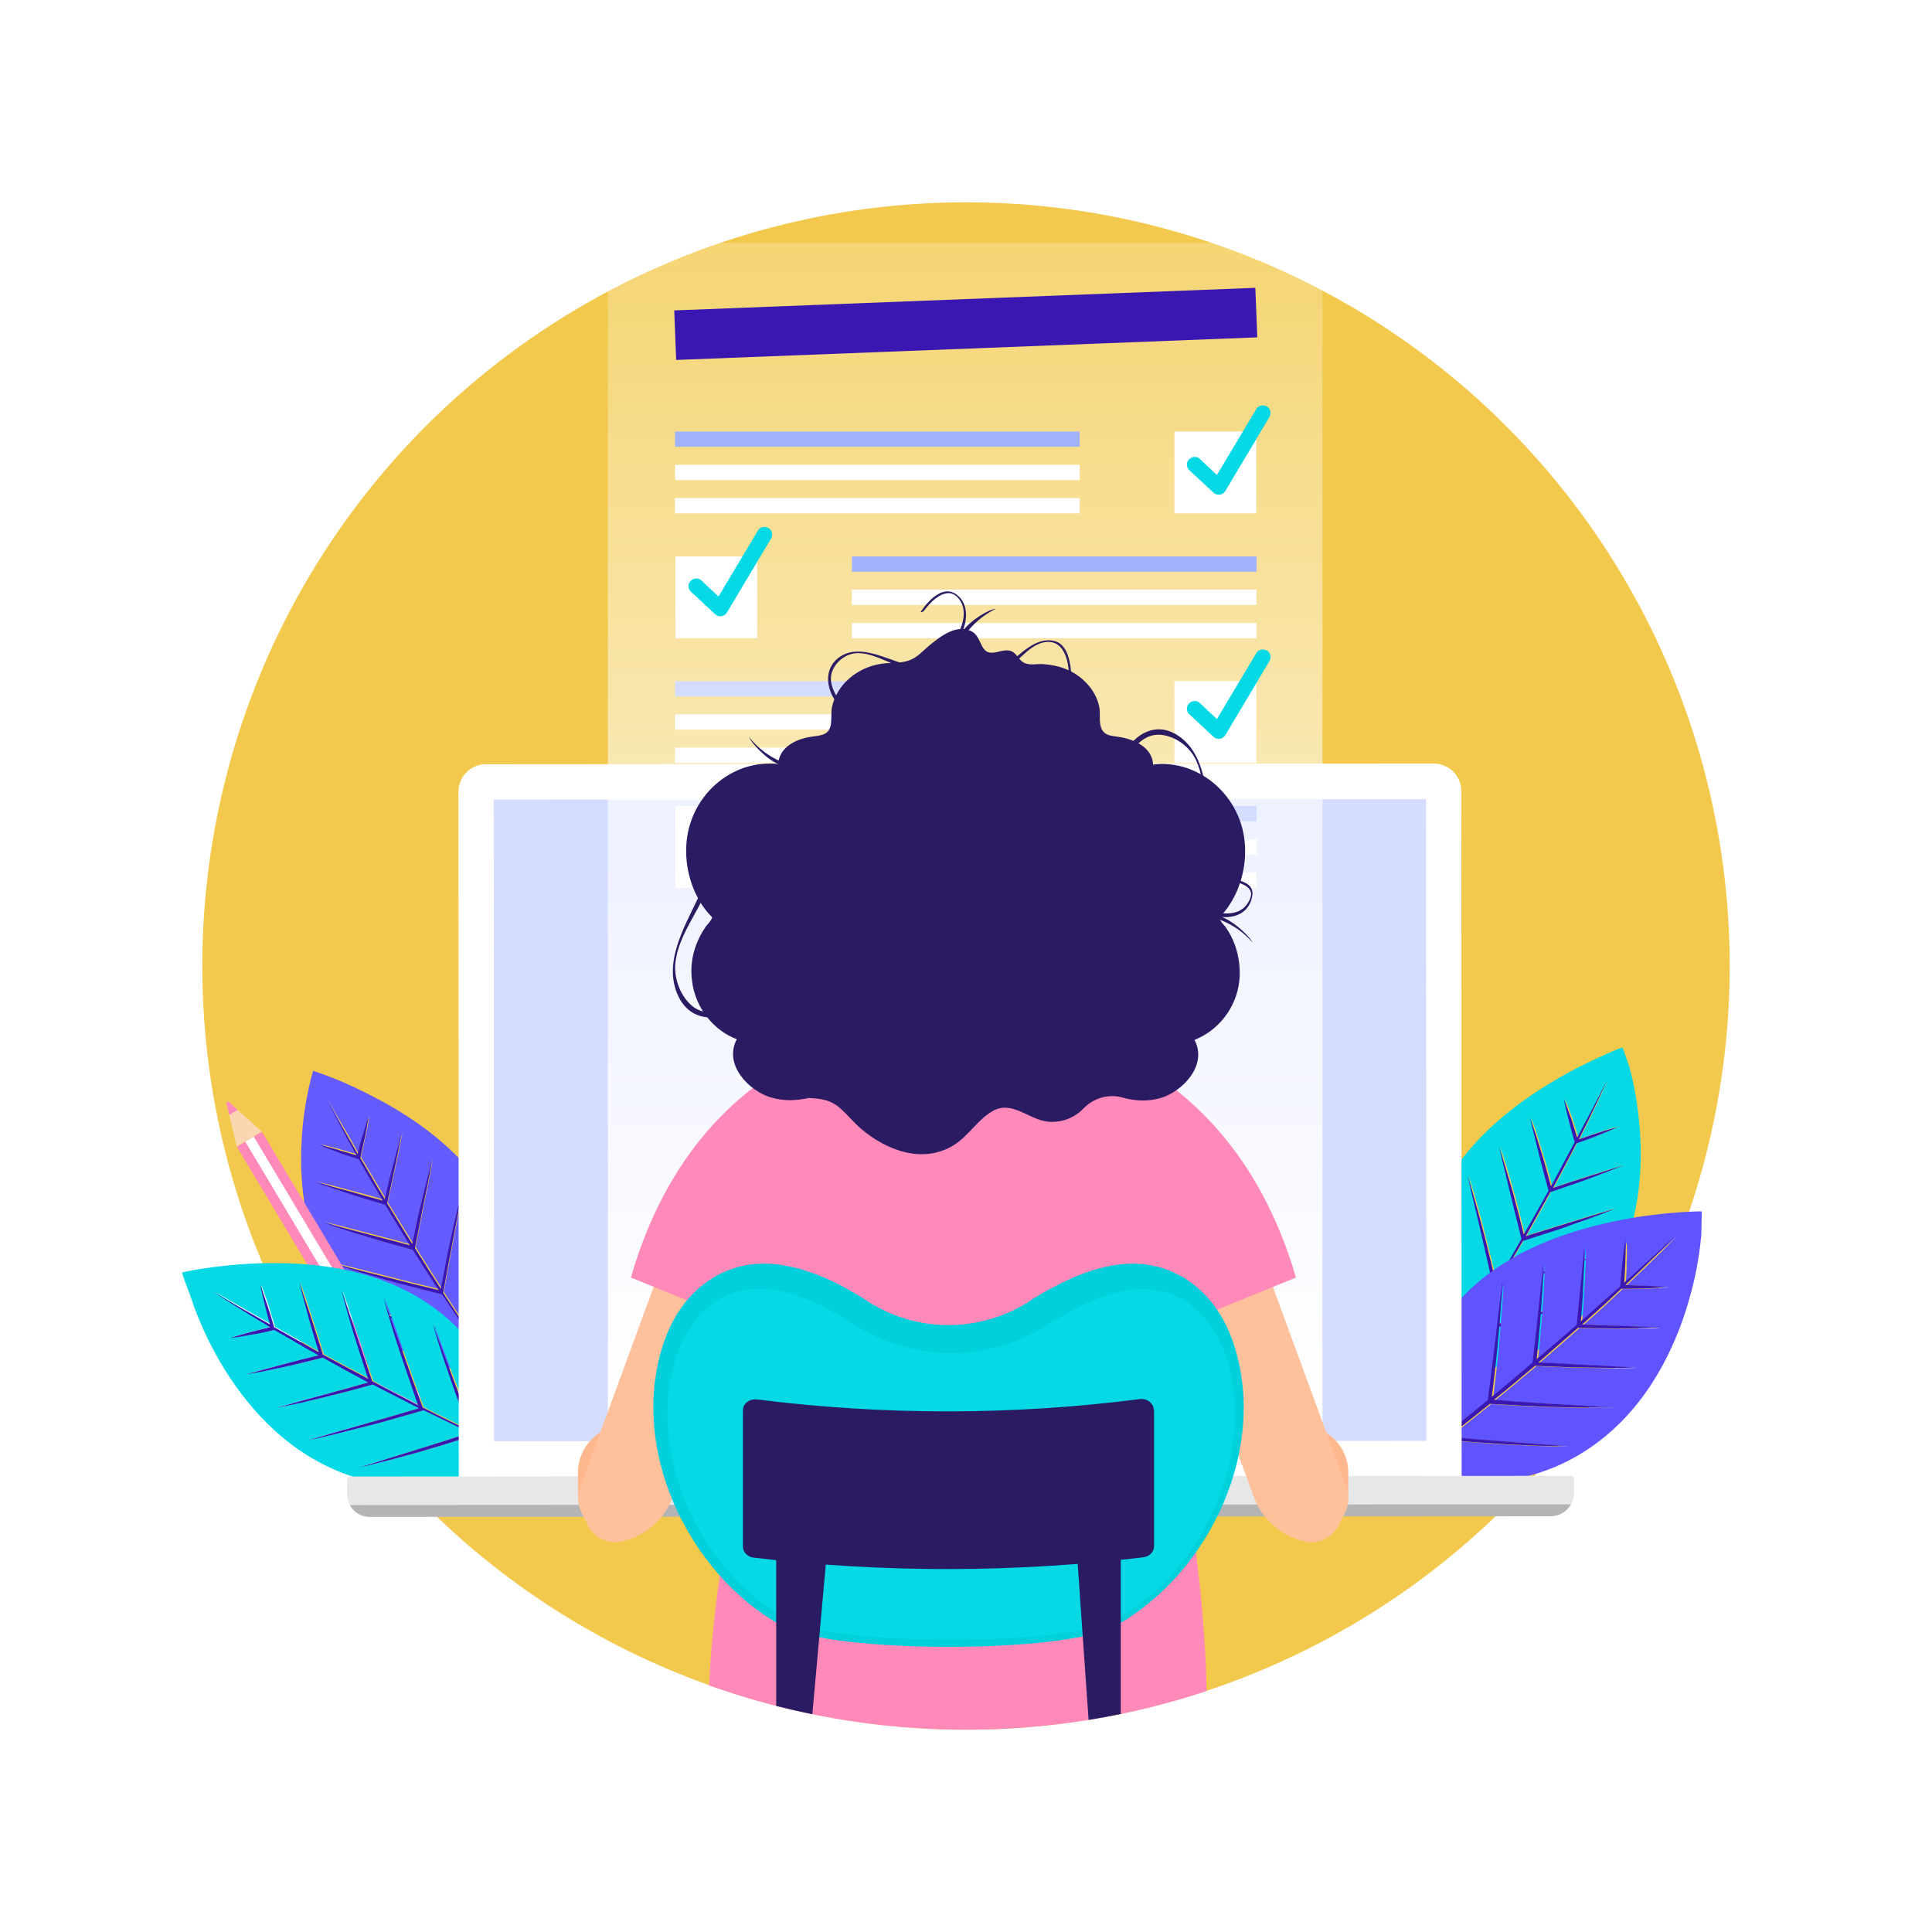 <svg width="191" height="191" viewBox="0 0 191 191" fill="none" xmlns="http://www.w3.org/2000/svg">
<g filter="url(#filter0_d_33_15)">
<circle cx="95.5" cy="95.5" r="75.5" fill="#F2C94C"/>
</g>
<path d="M160.41 103.546C160.41 103.546 159.638 103.814 158.396 104.385C157.155 104.955 155.443 105.761 153.597 106.869C149.871 109.084 145.542 112.373 142.89 117.038C140.306 121.603 140.104 126.067 140.574 129.591C141.044 133.082 142.185 135.565 142.387 135.935C143.226 134.592 144.031 133.25 144.87 131.907L144.3 129.155C144.098 128.215 143.897 127.309 143.729 126.369C143.326 124.523 142.957 122.677 142.554 120.831C143.091 122.643 143.528 124.456 143.998 126.302C144.233 127.208 144.434 128.148 144.635 129.088L145.139 131.504L145.709 130.564C146.381 129.457 147.086 128.316 147.723 127.174L147.119 124.456C146.918 123.516 146.683 122.61 146.481 121.67C146.045 119.824 145.609 117.978 145.172 116.132C145.743 117.945 146.246 119.757 146.716 121.603C146.951 122.509 147.186 123.449 147.421 124.389L147.992 126.772C148.797 125.429 149.569 124.087 150.341 122.711L150.509 122.408L149.972 120.227C149.771 119.455 149.603 118.683 149.401 117.911C149.032 116.367 148.629 114.857 148.294 113.313C148.797 114.79 149.234 116.3 149.67 117.844C149.905 118.616 150.073 119.354 150.274 120.126L150.744 121.972C151.55 120.529 152.389 119.086 153.194 117.642C152.892 116.468 152.59 115.259 152.254 114.085C151.952 112.876 151.617 111.668 151.348 110.426C151.784 111.601 152.154 112.776 152.523 113.984C152.858 115.058 153.161 116.132 153.429 117.206C153.899 116.367 154.335 115.561 154.772 114.722L155.779 112.843C155.577 112.138 155.409 111.467 155.208 110.762L154.939 109.688C154.872 109.319 154.772 108.983 154.704 108.614C154.839 108.949 154.973 109.285 155.107 109.621L155.476 110.661C155.678 111.232 155.846 111.802 156.013 112.407L156.92 110.695C157.625 109.352 158.329 108.01 159.034 106.634C158.396 108.01 157.725 109.386 157.087 110.762L156.181 112.574C156.785 112.373 157.356 112.172 157.96 111.97C158.631 111.769 159.303 111.534 160.008 111.366C159.37 111.668 158.699 111.97 158.027 112.205C157.356 112.474 156.685 112.709 156.013 112.944L155.946 112.977L155.007 114.79C154.57 115.662 154.1 116.501 153.63 117.374C154.738 117.005 155.846 116.669 156.92 116.3L158.732 115.729C159.336 115.561 159.94 115.36 160.545 115.159C159.94 115.427 159.37 115.629 158.766 115.864L156.987 116.535C155.812 116.971 154.604 117.374 153.395 117.777H153.362C152.59 119.253 151.784 120.697 150.945 122.14L152.892 121.536L155.174 120.831L157.457 120.126L159.773 119.421C159.034 119.723 158.262 119.992 157.524 120.294L155.241 121.099C154.503 121.368 153.731 121.603 152.959 121.871L150.677 122.61L150.543 122.811C149.737 124.187 148.932 125.563 148.126 126.94C148.965 126.705 149.771 126.47 150.576 126.235L153.362 125.429L156.148 124.59L158.933 123.751C158.027 124.087 157.088 124.422 156.181 124.724L153.429 125.631C152.523 125.933 151.583 126.201 150.677 126.503L147.925 127.309H147.891C147.22 128.416 146.549 129.524 145.877 130.598L145.24 131.605L147.757 130.934L150.543 130.162L153.328 129.39L156.114 128.618C155.208 128.953 154.268 129.255 153.362 129.558L150.61 130.43C149.703 130.699 148.764 130.967 147.857 131.236L145.105 132.008L145.038 132.041C144.199 133.35 143.36 134.626 142.487 135.935C142.89 135.935 145.642 136.002 149.032 134.793C152.422 133.619 156.483 131.135 159.269 126.201C162.122 121.167 162.491 115.394 162.055 110.963C161.854 108.748 161.451 106.869 161.115 105.56C160.679 104.318 160.41 103.546 160.41 103.546Z" fill="#05D9E5"/>
<path d="M145.004 132.075L147.757 131.303C148.663 131.034 149.603 130.799 150.509 130.497L153.261 129.625C154.167 129.323 155.107 129.02 156.013 128.685L153.227 129.457L150.442 130.229L147.656 131.001L145.139 131.672L145.776 130.665C146.448 129.558 147.119 128.483 147.79 127.376H147.824L150.576 126.57C151.482 126.302 152.422 126 153.328 125.698L156.08 124.791C156.987 124.456 157.926 124.154 158.833 123.818L156.047 124.657L153.261 125.496L150.475 126.302C149.67 126.537 148.831 126.772 148.025 127.007C148.831 125.631 149.636 124.254 150.442 122.878L150.576 122.677L152.858 121.939C153.63 121.704 154.369 121.469 155.141 121.167L157.423 120.361C158.161 120.093 158.933 119.791 159.672 119.488L157.356 120.193L155.073 120.898L152.791 121.603L150.844 122.207C151.65 120.764 152.456 119.287 153.261 117.844H153.295C154.469 117.441 155.678 117.038 156.886 116.602L158.665 115.931C159.269 115.696 159.84 115.461 160.444 115.226C159.84 115.394 159.235 115.595 158.631 115.796L156.819 116.367C155.711 116.736 154.604 117.072 153.53 117.441C153.999 116.568 154.436 115.729 154.906 114.857L155.845 113.044L155.913 113.011C156.584 112.776 157.255 112.541 157.926 112.272C158.598 112.004 159.235 111.735 159.907 111.433C159.202 111.601 158.531 111.836 157.859 112.037C157.255 112.239 156.685 112.44 156.08 112.641L156.987 110.829C157.658 109.453 158.296 108.077 158.933 106.701C158.228 108.043 157.557 109.419 156.819 110.762L155.913 112.474C155.745 111.903 155.577 111.332 155.376 110.728L155.006 109.688C154.872 109.352 154.771 109.017 154.604 108.681C154.671 109.05 154.771 109.386 154.839 109.755L155.107 110.829C155.275 111.534 155.476 112.205 155.678 112.91L154.671 114.79C154.234 115.629 153.765 116.468 153.328 117.273C153.026 116.199 152.758 115.125 152.422 114.051C152.053 112.843 151.684 111.668 151.247 110.493C151.549 111.702 151.851 112.91 152.153 114.152C152.456 115.327 152.758 116.535 153.093 117.71C152.288 119.153 151.482 120.596 150.643 122.039L150.173 120.193C149.972 119.421 149.77 118.649 149.569 117.911C149.133 116.401 148.696 114.89 148.193 113.38C148.562 114.924 148.931 116.434 149.301 117.978C149.502 118.75 149.67 119.522 149.871 120.294L150.408 122.476L150.24 122.778C149.468 124.154 148.696 125.496 147.891 126.839L147.32 124.456C147.085 123.516 146.884 122.61 146.615 121.67C146.146 119.824 145.642 118.012 145.072 116.199C145.508 118.045 145.944 119.891 146.381 121.737C146.582 122.677 146.817 123.583 147.018 124.523L147.622 127.242C146.951 128.383 146.28 129.49 145.609 130.632L145.038 131.571L144.535 129.155C144.333 128.215 144.132 127.309 143.897 126.369C143.46 124.523 142.991 122.711 142.454 120.898C142.856 122.744 143.226 124.59 143.628 126.436C143.83 127.376 144.031 128.282 144.199 129.222L144.769 131.974C143.964 133.317 143.125 134.659 142.286 136.002C142.286 136.035 142.319 136.069 142.319 136.069C142.319 136.069 142.353 136.069 142.386 136.069C143.259 134.793 144.098 133.484 144.937 132.175L145.004 132.075Z" fill="#3A17B0"/>
<path d="M168.231 119.757C168.231 119.757 167.358 119.757 165.949 119.858C164.539 119.958 162.559 120.16 160.31 120.596C155.846 121.469 150.409 123.113 146.112 126.772C141.917 130.363 140.138 134.659 139.333 138.284C138.527 141.875 138.796 144.762 138.829 145.165C140.138 144.158 141.414 143.117 142.723 142.11L143.159 139.19C143.293 138.217 143.427 137.21 143.595 136.237C143.864 134.29 144.132 132.31 144.434 130.363C144.3 132.343 144.099 134.29 143.864 136.27C143.763 137.244 143.629 138.25 143.494 139.224L143.125 141.775L143.998 141.07C145.072 140.197 146.146 139.358 147.22 138.452L147.589 135.565C147.724 134.558 147.824 133.585 147.958 132.578C148.193 130.598 148.428 128.618 148.663 126.671C148.563 128.651 148.395 130.632 148.227 132.612C148.16 133.619 148.026 134.592 147.925 135.599L147.623 138.116C148.898 137.076 150.14 136.035 151.382 134.961L151.65 134.726L151.919 132.377C152.02 131.538 152.087 130.732 152.187 129.893C152.355 128.248 152.523 126.604 152.724 124.959C152.691 126.604 152.59 128.248 152.456 129.893C152.389 130.732 152.322 131.538 152.255 132.377L152.053 134.391C153.396 133.249 154.705 132.142 156.014 131.001C156.148 129.725 156.249 128.45 156.383 127.174C156.517 125.865 156.651 124.556 156.786 123.248C156.786 124.556 156.719 125.865 156.651 127.174C156.584 128.349 156.517 129.49 156.416 130.665C157.155 130.027 157.893 129.356 158.632 128.685L160.31 127.208C160.377 126.47 160.411 125.731 160.511 124.959L160.645 123.818C160.713 123.449 160.746 123.046 160.813 122.677C160.847 123.046 160.813 123.449 160.847 123.818L160.813 124.959C160.813 125.597 160.78 126.235 160.713 126.839L162.223 125.463C163.398 124.389 164.572 123.315 165.747 122.241C164.64 123.382 163.498 124.489 162.357 125.597L160.813 127.074C161.485 127.074 162.122 127.107 162.76 127.141C163.498 127.174 164.237 127.208 164.975 127.275C164.237 127.342 163.465 127.376 162.726 127.409C161.988 127.443 161.25 127.443 160.478 127.443H160.411L158.833 128.92C158.095 129.625 157.323 130.296 156.551 130.967C157.759 131.001 158.967 131.034 160.176 131.101L162.156 131.169C162.827 131.202 163.465 131.236 164.136 131.269C163.465 131.303 162.794 131.336 162.122 131.336L160.142 131.37C158.833 131.37 157.491 131.336 156.182 131.303H156.148C154.839 132.444 153.53 133.619 152.221 134.726L154.369 134.827L156.886 134.961L159.404 135.095L161.921 135.23C161.082 135.263 160.243 135.263 159.404 135.263L156.886 135.23C156.047 135.23 155.208 135.196 154.369 135.163L151.885 135.062L151.684 135.23C150.409 136.304 149.133 137.378 147.824 138.418C148.73 138.485 149.603 138.553 150.509 138.62L153.53 138.821L156.551 138.989L159.605 139.19C158.565 139.19 157.558 139.19 156.551 139.19L153.496 139.123C152.49 139.09 151.483 139.022 150.476 138.989L147.455 138.821H147.421C146.381 139.66 145.307 140.499 144.266 141.338L143.293 142.077L146.012 142.312L149.032 142.547L152.053 142.782L155.074 143.016C154.067 143.016 153.06 142.983 152.02 142.949L148.999 142.815C147.992 142.782 146.985 142.681 145.978 142.614L142.991 142.379H142.924C141.649 143.352 140.34 144.325 139.031 145.299C139.433 145.467 142.118 146.507 145.878 146.541C149.637 146.574 154.503 145.601 159.001 141.741C163.599 137.814 166.016 132.243 167.19 127.745C167.795 125.496 168.063 123.516 168.197 122.073C168.231 120.596 168.231 119.757 168.231 119.757Z" fill="#5F54FF"/>
<path d="M142.856 142.345L145.844 142.58C146.851 142.647 147.857 142.714 148.864 142.782L151.885 142.916C152.892 142.949 153.899 142.983 154.939 142.983L151.919 142.748L148.898 142.513L145.877 142.278L143.159 142.043L144.132 141.305C145.206 140.466 146.246 139.627 147.287 138.788H147.32L150.341 138.955C151.348 138.989 152.355 139.056 153.362 139.09L156.416 139.157C157.423 139.157 158.464 139.19 159.47 139.157L156.416 138.955L153.395 138.788L150.375 138.586C149.468 138.519 148.596 138.452 147.69 138.385C148.999 137.344 150.274 136.27 151.549 135.196L151.751 135.028L154.235 135.129C155.074 135.163 155.913 135.196 156.752 135.196L159.269 135.23C160.108 135.23 160.947 135.23 161.786 135.196L159.269 135.062L156.752 134.928L154.235 134.793L152.086 134.693C153.395 133.552 154.704 132.41 156.013 131.269H156.047C157.356 131.303 158.698 131.336 160.007 131.336L161.988 131.303C162.659 131.269 163.33 131.269 164.002 131.236C163.33 131.202 162.693 131.169 162.021 131.135L160.041 131.068C158.833 131.034 157.624 131.001 156.416 130.934C157.188 130.262 157.927 129.558 158.698 128.886L160.276 127.409H160.343C161.081 127.409 161.82 127.409 162.592 127.376C163.33 127.342 164.102 127.309 164.841 127.242C164.102 127.175 163.364 127.141 162.625 127.107C161.988 127.074 161.316 127.074 160.679 127.04L162.223 125.563C163.364 124.456 164.505 123.348 165.613 122.207C164.438 123.281 163.263 124.389 162.088 125.429L160.578 126.805C160.612 126.168 160.645 125.53 160.679 124.926L160.712 123.785C160.712 123.415 160.712 123.013 160.679 122.643C160.612 123.013 160.578 123.415 160.511 123.785L160.377 124.926C160.31 125.664 160.242 126.403 160.175 127.174L158.497 128.651C157.759 129.323 157.02 129.96 156.282 130.632C156.383 129.457 156.483 128.316 156.517 127.141C156.584 125.832 156.651 124.523 156.651 123.214C156.517 124.523 156.383 125.832 156.248 127.141C156.114 128.416 156.013 129.692 155.879 130.967C154.57 132.108 153.261 133.25 151.919 134.357L152.12 132.343C152.187 131.504 152.288 130.699 152.321 129.86C152.456 128.215 152.556 126.57 152.59 124.926C152.389 126.57 152.221 128.215 152.053 129.86C151.952 130.699 151.885 131.504 151.784 132.343L151.516 134.693L151.247 134.928C150.006 136.002 148.764 137.042 147.488 138.083L147.79 135.565C147.891 134.558 148.025 133.585 148.092 132.578C148.294 130.598 148.428 128.618 148.529 126.637C148.294 128.618 148.059 130.598 147.824 132.545C147.69 133.552 147.589 134.525 147.455 135.532L147.085 138.418C146.011 139.291 144.937 140.164 143.863 141.036L142.991 141.741L143.36 139.19C143.494 138.217 143.628 137.21 143.729 136.237C143.964 134.256 144.165 132.31 144.3 130.329C144.031 132.276 143.763 134.256 143.461 136.203C143.326 137.176 143.192 138.183 143.024 139.157L142.588 142.077C141.313 143.117 140.004 144.124 138.695 145.131C138.695 145.165 138.695 145.198 138.695 145.198C138.695 145.198 138.728 145.198 138.762 145.232C140.071 144.258 141.346 143.319 142.655 142.312L142.856 142.345Z" fill="#3A17B0"/>
<path d="M30.956 105.862C30.956 105.862 31.694 106.097 32.902 106.566C34.111 107.036 35.721 107.775 37.534 108.748C41.159 110.695 45.388 113.648 48.073 117.945C50.691 122.174 51.06 126.369 50.758 129.725C50.456 133.048 49.449 135.431 49.315 135.8C48.476 134.559 47.637 133.35 46.797 132.108L47.2 129.49C47.334 128.618 47.502 127.712 47.637 126.839C47.939 125.094 48.241 123.315 48.543 121.536C48.106 123.281 47.771 125.026 47.402 126.772C47.234 127.644 47.066 128.551 46.898 129.423L46.495 131.706L45.925 130.833C45.22 129.792 44.549 128.752 43.877 127.712L44.347 125.127C44.515 124.254 44.683 123.348 44.851 122.476C45.186 120.697 45.522 118.951 45.858 117.173C45.388 118.884 44.985 120.663 44.616 122.408C44.414 123.281 44.247 124.187 44.079 125.06L43.642 127.309C42.837 126.067 42.065 124.825 41.26 123.55L41.092 123.281L41.494 121.2C41.629 120.462 41.797 119.723 41.931 118.985C42.233 117.508 42.535 116.065 42.803 114.588C42.401 116.031 42.032 117.475 41.696 118.918C41.528 119.656 41.36 120.361 41.192 121.099L40.823 122.878C39.984 121.536 39.179 120.227 38.34 118.851C38.574 117.71 38.843 116.602 39.078 115.461C39.313 114.286 39.581 113.145 39.783 111.97C39.447 113.111 39.111 114.253 38.843 115.394C38.574 116.401 38.34 117.441 38.105 118.448C37.635 117.676 37.198 116.904 36.728 116.132L35.688 114.387C35.856 113.716 35.99 113.078 36.124 112.407L36.326 111.4C36.393 111.064 36.46 110.728 36.493 110.393C36.359 110.728 36.258 111.03 36.158 111.366L35.856 112.339C35.688 112.876 35.554 113.447 35.419 113.984L34.513 112.373C33.775 111.131 33.07 109.889 32.365 108.614C33.036 109.889 33.708 111.165 34.379 112.44L35.319 114.118C34.748 113.95 34.178 113.783 33.607 113.615C32.969 113.447 32.298 113.279 31.66 113.111C32.298 113.38 32.936 113.615 33.573 113.85C34.211 114.085 34.849 114.286 35.487 114.487L35.554 114.521L36.493 116.199C36.963 117.005 37.433 117.81 37.903 118.582C36.863 118.28 35.789 117.978 34.748 117.71L33.003 117.24C32.432 117.105 31.862 116.938 31.258 116.77C31.828 116.971 32.399 117.173 32.969 117.374L34.681 117.945C35.822 118.314 36.963 118.649 38.105 118.985H38.138C38.944 120.328 39.749 121.67 40.588 123.013L38.709 122.509L36.527 121.939L34.345 121.368L32.13 120.797C32.869 121.066 33.573 121.267 34.312 121.536L36.493 122.207C37.232 122.442 37.937 122.643 38.675 122.845L40.857 123.449L40.991 123.65C41.797 124.926 42.602 126.201 43.441 127.443C42.669 127.242 41.864 127.074 41.092 126.872L38.44 126.201L35.789 125.53L33.103 124.859C33.976 125.161 34.882 125.429 35.755 125.698L38.407 126.47C39.279 126.738 40.185 126.94 41.058 127.175L43.71 127.846H43.743C44.414 128.853 45.086 129.86 45.791 130.867L46.428 131.773L44.045 131.236L41.394 130.632L38.742 130.027L36.057 129.423C36.93 129.692 37.803 129.96 38.709 130.195L41.36 130.9C42.233 131.135 43.139 131.336 44.012 131.538L46.663 132.142H46.73C47.569 133.35 48.408 134.525 49.281 135.7C48.912 135.733 46.294 135.901 43.038 134.894C39.783 133.887 35.856 131.706 33.036 127.175C30.15 122.543 29.579 117.072 29.814 112.876C29.915 110.795 30.217 108.983 30.486 107.741C30.721 106.6 30.956 105.862 30.956 105.862Z" fill="#655CFF"/>
<path d="M46.596 132.243L43.945 131.638C43.072 131.437 42.166 131.236 41.293 131.001L38.642 130.296C37.769 130.061 36.896 129.792 35.99 129.524L38.675 130.128L41.327 130.732L43.978 131.336L46.361 131.873L45.724 130.967C45.052 129.96 44.347 128.953 43.676 127.946H43.642L40.991 127.275C40.118 127.04 39.212 126.839 38.34 126.57L35.688 125.798C34.815 125.53 33.943 125.261 33.036 124.959L35.721 125.631L38.373 126.302L41.025 126.973C41.797 127.175 42.602 127.342 43.374 127.544C42.535 126.268 41.729 125.026 40.924 123.751L40.79 123.55L38.608 122.945C37.87 122.744 37.165 122.543 36.426 122.308L34.245 121.637C33.54 121.402 32.801 121.167 32.063 120.898L34.278 121.469L36.46 122.039L38.642 122.61L40.521 123.113C39.682 121.771 38.877 120.428 38.071 119.086H38.037C36.896 118.75 35.755 118.414 34.614 118.045L32.902 117.475C32.332 117.273 31.761 117.072 31.19 116.87C31.761 117.005 32.365 117.173 32.936 117.34L34.681 117.81C35.721 118.112 36.796 118.414 37.836 118.683C37.366 117.877 36.896 117.105 36.426 116.3L35.487 114.622L35.419 114.588C34.782 114.387 34.144 114.185 33.506 113.95C32.869 113.716 32.231 113.481 31.593 113.212C32.264 113.346 32.902 113.514 33.54 113.716C34.111 113.883 34.681 114.051 35.252 114.219L34.312 112.541C33.641 111.265 32.969 109.99 32.298 108.715C33.003 109.956 33.708 111.232 34.446 112.474L35.352 114.085C35.487 113.514 35.621 112.977 35.789 112.44L36.091 111.467C36.191 111.131 36.292 110.829 36.426 110.493C36.393 110.829 36.292 111.165 36.258 111.5L36.057 112.507C35.923 113.178 35.755 113.816 35.621 114.487L36.661 116.233C37.098 117.005 37.568 117.777 38.037 118.549C38.272 117.508 38.507 116.501 38.776 115.494C39.078 114.353 39.38 113.212 39.716 112.071C39.481 113.246 39.246 114.387 39.011 115.562C38.776 116.703 38.507 117.81 38.272 118.951C39.078 120.294 39.917 121.637 40.756 122.979L41.125 121.2C41.293 120.462 41.427 119.723 41.629 119.019C41.964 117.575 42.334 116.132 42.736 114.689C42.468 116.166 42.166 117.609 41.864 119.086C41.729 119.824 41.562 120.562 41.427 121.301L41.025 123.382L41.192 123.65C41.964 124.892 42.77 126.168 43.575 127.409L44.012 125.161C44.179 124.288 44.347 123.382 44.549 122.509C44.918 120.764 45.354 118.985 45.791 117.273C45.455 119.052 45.119 120.797 44.784 122.576C44.616 123.449 44.448 124.355 44.28 125.228L43.81 127.812C44.482 128.853 45.186 129.893 45.858 130.934L46.428 131.806L46.831 129.524C46.999 128.651 47.133 127.745 47.334 126.872C47.67 125.127 48.039 123.382 48.476 121.637C48.174 123.415 47.871 125.161 47.569 126.94C47.435 127.812 47.267 128.718 47.133 129.591L46.797 132.075C47.637 133.317 48.476 134.559 49.315 135.767C49.315 135.8 49.281 135.8 49.281 135.8C49.281 135.8 49.248 135.8 49.214 135.8C48.341 134.626 47.502 133.417 46.663 132.243H46.596Z" fill="#3A17B0"/>
<path d="M25.89 111.882L23.413 113.363L37.299 136.58L39.776 135.098L25.89 111.882Z" fill="#FF8AB9"/>
<path d="M25.887 111.87L23.404 113.346L22.397 109.084C22.363 108.949 22.531 108.849 22.632 108.949L25.887 111.87Z" fill="#FAD6B1"/>
<path d="M22.397 109.084L22.665 110.225L23.504 109.721L22.632 108.949C22.531 108.849 22.363 108.949 22.397 109.084Z" fill="#FF8AB9"/>
<path d="M25.084 112.364L24.248 112.864L38.134 136.08L38.969 135.58L25.084 112.364Z" fill="white"/>
<path d="M41.159 138.889L40.018 139.56C39.648 139.795 39.145 139.661 38.944 139.292L37.299 136.573L39.783 135.096L41.427 137.815C41.662 138.184 41.528 138.654 41.159 138.889Z" fill="#F6B7C5"/>
<path d="M39.778 135.086L37.301 136.567L38.162 138.008L40.64 136.526L39.778 135.086Z" fill="#CCCBCB"/>
<path d="M39.949 135.409L37.472 136.891L37.954 137.698L40.431 136.216L39.949 135.409Z" fill="#C6C6C5"/>
<path d="M18 125.798C18 125.798 18.805 125.597 20.182 125.396C21.558 125.194 23.471 124.959 25.686 124.892C30.116 124.758 35.654 125.194 40.488 127.779C45.22 130.296 47.838 134.021 49.382 137.277C50.892 140.533 51.261 143.319 51.295 143.721C49.852 143.017 48.409 142.345 46.965 141.64L45.925 138.955C45.589 138.049 45.254 137.143 44.884 136.237C44.213 134.424 43.542 132.645 42.871 130.833C43.408 132.679 44.012 134.491 44.65 136.337C44.952 137.244 45.287 138.15 45.623 139.056L46.495 141.405L45.489 140.902C44.28 140.298 43.072 139.727 41.897 139.123L40.924 136.472C40.588 135.565 40.286 134.626 39.951 133.719C39.313 131.907 38.675 130.061 38.004 128.249C38.507 130.095 39.078 131.941 39.682 133.787C39.984 134.726 40.286 135.633 40.622 136.539L41.427 138.888C40.018 138.15 38.608 137.445 37.198 136.673L36.896 136.505L36.158 134.324C35.889 133.552 35.654 132.78 35.386 132.041C34.849 130.531 34.346 128.987 33.842 127.477C34.245 129.02 34.681 130.564 35.151 132.108C35.386 132.88 35.621 133.652 35.889 134.424L36.493 136.27C34.983 135.465 33.506 134.693 32.03 133.887C31.66 132.712 31.258 131.504 30.888 130.329C30.486 129.121 30.083 127.913 29.68 126.705C29.949 127.946 30.284 129.188 30.654 130.397C30.956 131.504 31.291 132.578 31.627 133.652C30.788 133.182 29.949 132.712 29.11 132.243L27.196 131.169C26.995 130.464 26.76 129.792 26.559 129.088L26.189 128.014C26.055 127.678 25.955 127.309 25.82 126.973C25.887 127.342 25.955 127.712 26.055 128.047L26.324 129.121C26.458 129.725 26.626 130.296 26.794 130.9L25.082 129.927C23.739 129.155 22.397 128.383 21.054 127.611C22.363 128.45 23.672 129.255 25.015 130.095L26.794 131.169C26.189 131.303 25.552 131.471 24.948 131.638C24.243 131.84 23.538 132.008 22.867 132.243C23.605 132.142 24.31 132.041 25.015 131.907C25.72 131.773 26.424 131.605 27.129 131.471L27.196 131.437L29.009 132.478C29.881 132.981 30.721 133.451 31.593 133.954C30.452 134.256 29.311 134.559 28.17 134.827L26.29 135.33C25.686 135.498 25.048 135.666 24.411 135.834C25.048 135.733 25.686 135.599 26.324 135.498L28.237 135.096C29.512 134.827 30.754 134.525 31.996 134.189H32.03C33.506 135.028 34.983 135.834 36.493 136.639L34.48 137.21L32.13 137.848L29.781 138.485L27.431 139.157C28.237 138.989 29.042 138.821 29.848 138.653L32.231 138.083C33.036 137.915 33.809 137.68 34.614 137.479L36.963 136.841L37.198 136.975C38.642 137.713 40.085 138.452 41.528 139.19C40.689 139.459 39.85 139.694 39.011 139.929L36.191 140.734L33.339 141.54L30.486 142.379C31.459 142.177 32.432 141.942 33.406 141.708L36.292 140.969C37.232 140.734 38.205 140.466 39.145 140.197L41.964 139.392H41.998C43.173 139.962 44.347 140.533 45.522 141.103L46.596 141.607L44.079 142.412L41.293 143.285L38.474 144.158L35.654 145.03C36.628 144.795 37.568 144.56 38.541 144.326L41.394 143.554C42.334 143.285 43.273 143.017 44.213 142.714L46.999 141.842L47.066 141.808C48.509 142.48 49.919 143.117 51.362 143.755C51.027 143.99 48.677 145.534 45.119 146.373C41.562 147.212 36.695 147.313 31.627 144.594C26.424 141.842 22.934 137.042 20.887 133.048C19.846 131.034 19.175 129.222 18.738 127.879C18.201 126.604 18 125.798 18 125.798Z" fill="#05D9E5"/>
<path d="M46.898 141.875L44.112 142.748C43.173 143.016 42.233 143.319 41.293 143.587L38.44 144.359C37.467 144.594 36.527 144.862 35.554 145.064L38.373 144.191L41.193 143.319L43.978 142.446L46.495 141.64L45.422 141.137C44.247 140.566 43.072 139.996 41.897 139.425H41.864L39.044 140.231C38.105 140.499 37.165 140.768 36.191 141.003L33.305 141.741C32.332 141.976 31.358 142.211 30.385 142.412L33.238 141.573L36.091 140.768L38.91 139.962C39.749 139.727 40.588 139.459 41.427 139.224C39.984 138.485 38.541 137.747 37.098 137.009L36.863 136.874L34.513 137.512C33.741 137.713 32.936 137.915 32.13 138.116L29.747 138.687C28.942 138.855 28.136 139.022 27.331 139.19L29.68 138.519L32.03 137.881L34.379 137.244L36.393 136.673C34.916 135.867 33.406 135.062 31.929 134.223H31.895C30.654 134.525 29.412 134.861 28.136 135.129L26.223 135.532C25.585 135.666 24.948 135.767 24.31 135.867C24.914 135.7 25.552 135.532 26.189 135.364L28.069 134.861C29.21 134.558 30.351 134.256 31.493 133.988C30.62 133.518 29.747 133.015 28.908 132.511L27.096 131.471L27.029 131.504C26.324 131.672 25.619 131.84 24.914 131.94C24.209 132.075 23.471 132.209 22.766 132.276C23.471 132.041 24.142 131.873 24.847 131.672C25.451 131.504 26.089 131.37 26.693 131.202L24.914 130.128C23.605 129.323 22.263 128.483 20.954 127.644C22.296 128.416 23.639 129.222 24.981 129.96L26.693 130.934C26.525 130.329 26.357 129.759 26.223 129.155L25.955 128.081C25.887 127.711 25.787 127.376 25.72 127.007C25.854 127.342 25.988 127.711 26.089 128.047L26.458 129.121C26.693 129.826 26.894 130.497 27.096 131.202L29.009 132.276C29.848 132.746 30.687 133.216 31.526 133.686C31.191 132.612 30.855 131.504 30.553 130.43C30.217 129.188 29.881 127.98 29.579 126.738C29.982 127.946 30.385 129.155 30.788 130.363C31.157 131.538 31.56 132.746 31.929 133.921C33.406 134.726 34.916 135.532 36.393 136.304L35.789 134.458C35.554 133.686 35.285 132.914 35.05 132.142C34.58 130.598 34.144 129.054 33.741 127.51C34.278 129.02 34.782 130.564 35.285 132.075C35.554 132.847 35.789 133.619 36.057 134.357L36.796 136.539L37.098 136.707C38.507 137.445 39.917 138.183 41.327 138.922L40.521 136.572C40.219 135.666 39.883 134.726 39.581 133.82C38.977 131.974 38.407 130.128 37.903 128.282C38.541 130.094 39.179 131.94 39.85 133.753C40.186 134.659 40.488 135.599 40.823 136.505L41.797 139.157C43.005 139.761 44.18 140.365 45.388 140.936L46.395 141.439L45.522 139.09C45.187 138.183 44.851 137.277 44.549 136.371C43.911 134.558 43.307 132.712 42.77 130.866C43.441 132.679 44.112 134.491 44.784 136.27C45.119 137.176 45.455 138.083 45.824 138.989L46.865 141.674C48.308 142.379 49.751 143.084 51.194 143.755C51.194 143.788 51.194 143.822 51.194 143.822C51.194 143.822 51.161 143.822 51.161 143.856C49.718 143.218 48.274 142.58 46.865 141.909L46.898 141.875Z" fill="#3A17B0"/>
<path d="M144.501 145.937L45.354 146.004L45.321 78.272C45.321 76.796 46.529 75.554 48.006 75.554L141.749 75.487C143.226 75.487 144.468 76.695 144.468 78.172L144.501 145.937Z" fill="white"/>
<path d="M141.034 142.445L140.992 79.01L48.827 79.07L48.868 142.506L141.034 142.445Z" fill="#F8F6F5"/>
<path d="M107.581 79.011L48.811 79.044L48.845 142.48L107.615 142.446H141.01L140.977 79.011H107.581Z" fill="#D4DCFF"/>
<path d="M153.328 149.864L36.561 149.931C35.319 149.931 34.312 148.924 34.312 147.682V146.306C34.312 146.138 34.446 145.97 34.648 145.97L155.275 145.903C155.443 145.903 155.611 146.037 155.611 146.239V147.615C155.577 148.857 154.57 149.864 153.328 149.864Z" fill="#E7E7E7"/>
<path d="M34.58 148.79C34.95 149.494 35.688 149.964 36.561 149.964L153.328 149.897C154.168 149.897 154.906 149.427 155.309 148.722L34.58 148.79Z" fill="#B5B4B5"/>
<path d="M101.439 147.514H88.45C87.577 147.514 86.872 146.809 86.872 145.937H102.983C102.983 146.809 102.278 147.514 101.439 147.514Z" fill="#B5B4B5"/>
<path d="M94.894 78.105C94.559 78.105 94.324 77.836 94.324 77.534C94.324 77.198 94.592 76.963 94.894 76.963C95.23 76.963 95.465 77.232 95.465 77.534C95.465 77.836 95.23 78.105 94.894 78.105ZM94.894 77.266C94.76 77.266 94.659 77.366 94.659 77.5C94.659 77.635 94.76 77.735 94.894 77.735C95.029 77.735 95.129 77.635 95.129 77.5C95.129 77.366 95.029 77.266 94.894 77.266Z" fill="#D7D8DC"/>
<path fill-rule="evenodd" clip-rule="evenodd" d="M119.813 24C123.599 25.287 127.251 26.867 130.74 28.712V141.808H60.089V28.803C63.63 26.919 67.339 25.308 71.187 24L119.813 24Z" fill="url(#paint0_linear_33_15)"/>
<path d="M106.742 42.661H66.734V44.172H106.742V42.661Z" fill="#A1B2FF"/>
<path d="M106.742 45.95H66.734V47.461H106.742V45.95Z" fill="white"/>
<path d="M106.742 49.24H66.734V50.75H106.742V49.24Z" fill="white"/>
<path d="M124.195 42.661H116.106V50.75H124.195V42.661Z" fill="white"/>
<path d="M124.23 55.013H84.222V56.523H124.23V55.013Z" fill="#A1B2FF"/>
<path d="M84.216 59.805L124.224 59.805V58.294L84.216 58.294V59.805Z" fill="white"/>
<path d="M84.216 63.1L124.224 63.1V61.59L84.216 61.59V63.1Z" fill="white"/>
<path d="M66.769 63.094H74.858V55.005H66.769V63.094Z" fill="white"/>
<path d="M106.742 67.331H66.734V68.841H106.742V67.331Z" fill="#D4DCFF"/>
<path d="M106.742 70.62H66.734V72.13H106.742V70.62Z" fill="white"/>
<path d="M106.742 73.909H66.734V75.419H106.742V73.909Z" fill="white"/>
<path d="M124.195 67.331H116.106V75.419H124.195V67.331Z" fill="white"/>
<path d="M124.23 79.682H84.222V81.192H124.23V79.682Z" fill="#D4DCFF"/>
<path d="M84.216 84.487H124.224V82.977H84.216V84.487Z" fill="white"/>
<path d="M84.216 87.782H124.224V86.272H84.216V87.782Z" fill="white"/>
<path d="M66.769 87.776H74.858V79.687H66.769V87.776Z" fill="white"/>
<path d="M124.104 28.456L66.656 30.689L66.846 35.585L124.295 33.352L124.104 28.456Z" fill="#3A17B0"/>
<path d="M120.47 48.904C120.268 48.904 120.1 48.837 119.966 48.703L117.583 46.487C117.281 46.219 117.248 45.716 117.55 45.413C117.852 45.111 118.322 45.078 118.624 45.38L120.302 46.957L124.195 40.446C124.397 40.077 124.866 39.976 125.236 40.178C125.605 40.379 125.706 40.849 125.504 41.218L121.141 48.535C121.007 48.736 120.839 48.87 120.604 48.904C120.537 48.904 120.503 48.904 120.47 48.904Z" fill="#05D9E5"/>
<path d="M120.47 73.036C120.268 73.036 120.1 72.969 119.966 72.835L117.583 70.62C117.281 70.351 117.248 69.848 117.55 69.546C117.852 69.244 118.322 69.21 118.624 69.512L120.302 71.09L124.195 64.578C124.397 64.209 124.866 64.108 125.236 64.31C125.605 64.511 125.706 64.981 125.504 65.35L121.141 72.667C121.007 72.868 120.839 73.003 120.604 73.036C120.537 73.036 120.503 73.036 120.47 73.036Z" fill="#05D9E5"/>
<path d="M71.198 60.92C70.997 60.92 70.829 60.853 70.695 60.718L68.312 58.503C68.01 58.235 67.976 57.731 68.278 57.429C68.58 57.127 69.05 57.094 69.352 57.396L71.031 58.973L74.924 52.462C75.125 52.093 75.595 51.992 75.964 52.193C76.334 52.395 76.434 52.865 76.233 53.234L71.87 60.551C71.735 60.752 71.568 60.886 71.333 60.92C71.266 60.92 71.232 60.92 71.198 60.92Z" fill="#05D9E5"/>
<path d="M71.198 85.153C70.997 85.153 70.829 85.086 70.695 84.951L68.312 82.736C68.01 82.468 67.976 81.964 68.278 81.662C68.58 81.36 69.05 81.326 69.352 81.629L71.031 83.206L74.924 76.695C75.125 76.326 75.595 76.225 75.964 76.426C76.334 76.628 76.434 77.097 76.233 77.467L71.87 84.784C71.735 84.985 71.568 85.119 71.333 85.153C71.266 85.153 71.232 85.153 71.198 85.153Z" fill="#05D9E5"/>
<path d="M102.077 89.281H88.383V103.68H102.077V89.281Z" fill="#FFC09C"/>
<path d="M82.106 77.131C82.039 76.292 81.301 75.654 80.428 75.722C79.489 75.789 78.851 76.695 79.052 77.601C79.052 77.601 79.824 78.977 80.562 81.025C80.965 82.099 80.965 83.206 80.865 84.347C80.831 84.951 81.2 85.556 81.972 85.522C83.617 85.421 82.106 77.131 82.106 77.131Z" fill="#FFC09C"/>
<path d="M108.991 79.112C109.091 78.272 109.863 77.668 110.702 77.769C111.642 77.87 112.246 78.809 112.011 79.716C112.011 79.716 111.206 81.092 110.4 83.072C109.964 84.112 109.93 85.254 109.998 86.395C110.031 86.999 109.628 87.603 108.856 87.536C107.212 87.335 108.991 79.112 108.991 79.112Z" fill="#FFC09C"/>
<path d="M61.767 147.883H57.136V145.567C57.136 143.017 59.216 140.936 61.767 140.936V147.883Z" fill="#FFB78D"/>
<path d="M65.192 125.664L57.338 147.078C57.036 147.883 57.103 148.756 57.472 149.494L58.11 150.77C58.748 152.045 60.157 152.716 61.533 152.381C63.816 151.844 65.695 150.199 66.501 148.018L73.516 128.886L65.192 125.664Z" fill="#FFC09C"/>
<path d="M128.659 147.883H133.291V145.567C133.291 143.017 131.21 140.936 128.659 140.936V147.883Z" fill="#FFB78D"/>
<path d="M125.27 125.664L133.123 147.078C133.426 147.883 133.358 148.756 132.989 149.494L132.351 150.77C131.714 152.045 130.304 152.716 128.928 152.381C126.646 151.844 124.766 150.199 123.961 148.018L116.946 128.886L125.27 125.664Z" fill="#FFC09C"/>
<path fill-rule="evenodd" clip-rule="evenodd" d="M70.111 166.625C70.609 153.008 75.73 131.739 75.73 131.739L62.371 126.302C65.862 114.152 72.776 108.043 78.314 105.023C81.872 103.076 85.866 102.103 89.927 102.103H100.533C104.393 102.103 108.219 102.975 111.643 104.754C117.248 107.708 124.464 113.783 128.122 126.302L114.764 131.739C114.764 131.739 119.131 153.293 119.281 167.179C111.804 169.658 103.809 171 95.5 171C86.593 171 78.045 169.457 70.111 166.625Z" fill="#FF8AB9"/>
<path d="M121.174 91.664C121.007 91.463 120.805 91.261 120.671 91.026C120.436 90.624 120.503 90.758 120.839 90.389C122.383 88.644 123.188 86.16 123.088 83.743C122.886 78.709 118.489 75.017 113.992 75.587C113.925 73.876 112.112 73.103 110.736 72.869C109.964 72.734 109.092 72.802 108.823 71.828C108.655 71.224 108.789 70.586 108.689 69.982C108.521 69.009 108.018 68.136 107.346 67.465C106.172 66.257 104.661 65.753 103.084 65.652C102.446 65.619 101.741 65.82 101.171 65.485C100.6 65.149 100.466 64.411 99.727 64.31C98.787 64.176 97.747 65.115 97.109 63.907C96.807 63.37 96.673 62.8 96.136 62.464C94.659 61.591 92.981 62.9 91.84 63.84C91.202 64.377 90.699 64.981 89.893 65.283C88.987 65.619 88.047 65.485 87.141 65.619C85.798 65.82 84.557 66.424 83.583 67.431C82.945 68.103 82.442 68.975 82.241 69.949C82.14 70.553 82.241 71.224 82.106 71.795C81.838 72.768 80.965 72.701 80.193 72.835C78.817 73.036 77.005 73.808 76.938 75.554C72.407 74.983 68.043 78.675 67.842 83.71C67.741 86.126 68.547 88.61 70.091 90.355C70.426 90.724 70.493 90.624 70.258 90.993C70.124 91.228 69.889 91.429 69.755 91.631C69.386 92.168 69.084 92.738 68.849 93.342C68.412 94.484 68.245 95.725 68.412 96.934C68.715 99.619 70.527 101.868 72.843 102.74C71.5 105.257 74.051 107.842 76.166 108.48C77.475 108.882 78.716 108.815 79.958 108.547C81.066 108.614 82.039 108.681 83.013 109.52C83.751 110.158 84.355 110.93 85.094 111.567C87.644 113.749 91.236 115.092 94.29 113.212C95.7 112.339 96.639 110.728 98.049 109.889C100.029 108.681 101.708 110.728 103.654 110.896C105.03 110.997 106.239 110.493 107.111 109.587C108.118 108.547 109.595 108.11 111.005 108.513C112.213 108.849 113.455 108.916 114.764 108.547C116.878 107.909 119.429 105.325 118.087 102.807C120.402 101.901 122.215 99.686 122.517 97.001C122.651 95.793 122.483 94.517 122.081 93.409C121.846 92.772 121.544 92.201 121.174 91.664Z" fill="#2B1B63"/>
<path d="M89.49 65.652C87.577 65.149 85.06 63.672 83.113 64.88C81.536 65.887 81.57 67.767 82.576 69.277C82.711 69.479 82.979 69.244 82.845 69.042C82.308 68.237 81.905 67.23 82.308 66.29C82.711 65.317 83.684 64.645 84.624 64.578C86.201 64.478 87.678 65.518 89.188 65.921C89.423 65.954 89.692 65.686 89.49 65.652Z" fill="#2B1B63"/>
<path d="M69.654 87.335C68.412 90.456 65.627 94.282 66.802 97.84C67.775 100.793 70.393 101.163 72.742 99.887C73.044 99.719 72.809 99.182 72.507 99.35C71.266 100.055 69.755 100.458 68.513 99.518C67.305 98.578 66.6 96.766 66.768 95.188C67.07 92.503 68.95 90.288 69.923 87.871C70.091 87.502 69.789 86.965 69.654 87.335Z" fill="#2B1B63"/>
<path d="M119.832 83.475C119.295 80.118 119.664 75.285 116.845 73.003C114.529 71.123 112.146 72.399 110.871 74.882C110.703 75.218 111.173 75.52 111.341 75.184C112.012 73.842 113.086 72.6 114.596 72.634C116.107 72.701 117.617 73.775 118.255 75.184C119.362 77.601 118.926 80.588 119.362 83.173C119.396 83.575 119.899 83.844 119.832 83.475Z" fill="#2B1B63"/>
<path d="M95.163 62.397C95.632 61.256 95.7 59.846 94.793 58.973C93.417 57.631 91.873 59.242 91.068 60.416C90.934 60.618 91.269 60.517 91.403 60.316C92.175 59.242 93.887 57.664 94.961 59.443C95.7 60.651 95.028 62.43 94.189 63.37C94.022 63.538 94.29 63.806 94.424 63.639C94.424 63.639 94.424 63.605 94.458 63.605C94.458 63.773 94.693 63.874 94.793 63.706C95.666 62.128 96.908 60.953 98.452 60.182C97.814 60.215 95.968 61.289 95.163 62.397Z" fill="#2B1B63"/>
<path d="M120.805 90.657C121.946 90.758 123.188 90.355 123.658 89.113C124.363 87.234 122.651 87.133 121.342 86.663C121.141 86.596 121.309 86.898 121.544 86.965C122.752 87.368 124.464 87.704 123.289 89.382C122.484 90.557 120.738 90.456 119.631 89.919C119.429 89.818 119.295 90.154 119.496 90.254H119.53C119.396 90.322 119.396 90.557 119.563 90.624C121.208 90.993 122.685 91.866 123.826 93.175C123.591 92.638 122.047 91.127 120.805 90.657Z" fill="#2B1B63"/>
<path d="M76.971 75.554C75.83 75.386 74.588 75.755 74.051 76.963C73.279 78.809 75.159 79.917 76.434 80.42C76.635 80.487 76.468 80.185 76.266 80.118C75.092 79.648 73.212 78.339 74.42 76.695C75.259 75.587 77.038 75.755 78.112 76.326C78.314 76.426 78.481 76.091 78.28 75.99H78.247C78.381 75.923 78.414 75.688 78.213 75.621C76.568 75.184 75.159 74.245 74.051 72.869C74.286 73.473 75.763 75.05 76.971 75.554Z" fill="#2B1B63"/>
<path d="M104.225 63.37C102.345 62.934 100.868 64.746 99.459 65.753C99.257 65.887 99.459 66.189 99.66 66.055C100.835 65.216 101.909 63.639 103.386 63.471C105.467 63.236 105.836 66.022 105.634 67.8C105.601 68.035 105.97 68.002 105.97 67.767C105.903 66.324 105.869 63.773 104.225 63.37Z" fill="#2B1B63"/>
<path d="M121.779 132.343C119.966 127.376 115.636 124.221 110.266 125.06C107.212 125.53 104.359 127.007 101.775 128.618C101.741 128.651 101.708 128.651 101.708 128.685C96.841 131.773 90.699 131.773 85.832 128.685C85.799 128.651 85.765 128.651 85.765 128.618C83.18 126.973 80.328 125.53 77.273 125.06C71.87 124.221 67.573 127.376 65.761 132.343C61.935 142.815 67.909 155.603 77.374 160.772C82.375 163.49 105.232 163.49 110.199 160.772C119.664 155.603 125.605 142.815 121.779 132.343Z" fill="#00D0DB"/>
<path d="M94.055 162.114C85.396 162.114 79.69 161.174 78.079 160.268C68.681 155.133 63.647 142.882 67.07 133.552C68.48 129.692 71.467 127.409 75.058 127.409C75.528 127.409 75.998 127.443 76.468 127.51C79.556 127.98 82.476 129.658 84.389 130.9L84.456 130.967C87.343 132.78 90.632 133.753 94.022 133.753C97.412 133.753 100.701 132.78 103.587 130.967L103.688 130.9C105.601 129.692 108.521 128.014 111.609 127.544C112.079 127.477 112.582 127.443 113.019 127.443C116.61 127.443 119.597 129.759 121.007 133.585C124.43 142.949 119.396 155.167 109.998 160.302C108.387 161.141 102.715 162.114 94.055 162.114Z" fill="#05D9E5"/>
<path d="M114.059 139.392C114.059 138.72 113.388 138.217 112.65 138.318C100.13 139.929 87.376 139.929 74.857 138.351C74.118 138.25 73.447 138.754 73.447 139.425V145.836C73.447 145.97 73.447 152.918 73.447 152.918C73.447 153.455 73.917 153.925 74.521 153.992C87.275 155.502 100.231 155.502 113.019 153.958C113.623 153.891 114.093 153.421 114.093 152.884V139.392H114.059Z" fill="#2B1B63"/>
<path fill-rule="evenodd" clip-rule="evenodd" d="M80.309 169.471C79.108 169.226 77.916 168.952 76.736 168.65V141.64H82.811L80.309 169.471Z" fill="#2B1B63"/>
<path fill-rule="evenodd" clip-rule="evenodd" d="M107.618 170.033L105.635 141.64H110.804V169.448C109.749 169.665 108.687 169.86 107.618 170.033Z" fill="#2B1B63"/>
<defs>
<filter id="filter0_d_33_15" x="0" y="0" width="191" height="191" filterUnits="userSpaceOnUse" color-interpolation-filters="sRGB">
<feFlood flood-opacity="0" result="BackgroundImageFix"/>
<feColorMatrix in="SourceAlpha" type="matrix" values="0 0 0 0 0 0 0 0 0 0 0 0 0 0 0 0 0 0 127 0" result="hardAlpha"/>
<feOffset/>
<feGaussianBlur stdDeviation="10"/>
<feColorMatrix type="matrix" values="0 0 0 0 0 0 0 0 0 0 0 0 0 0 0 0 0 0 0.6 0"/>
<feBlend mode="normal" in2="BackgroundImageFix" result="effect1_dropShadow_33_15"/>
<feBlend mode="normal" in="SourceGraphic" in2="effect1_dropShadow_33_15" result="shape"/>
</filter>
<linearGradient id="paint0_linear_33_15" x1="95.419" y1="141.808" x2="95.419" y2="24" gradientUnits="userSpaceOnUse">
<stop offset="0.028" stop-color="white"/>
<stop offset="0.992" stop-color="white" stop-opacity="0.225"/>
</linearGradient>
</defs>
</svg>
